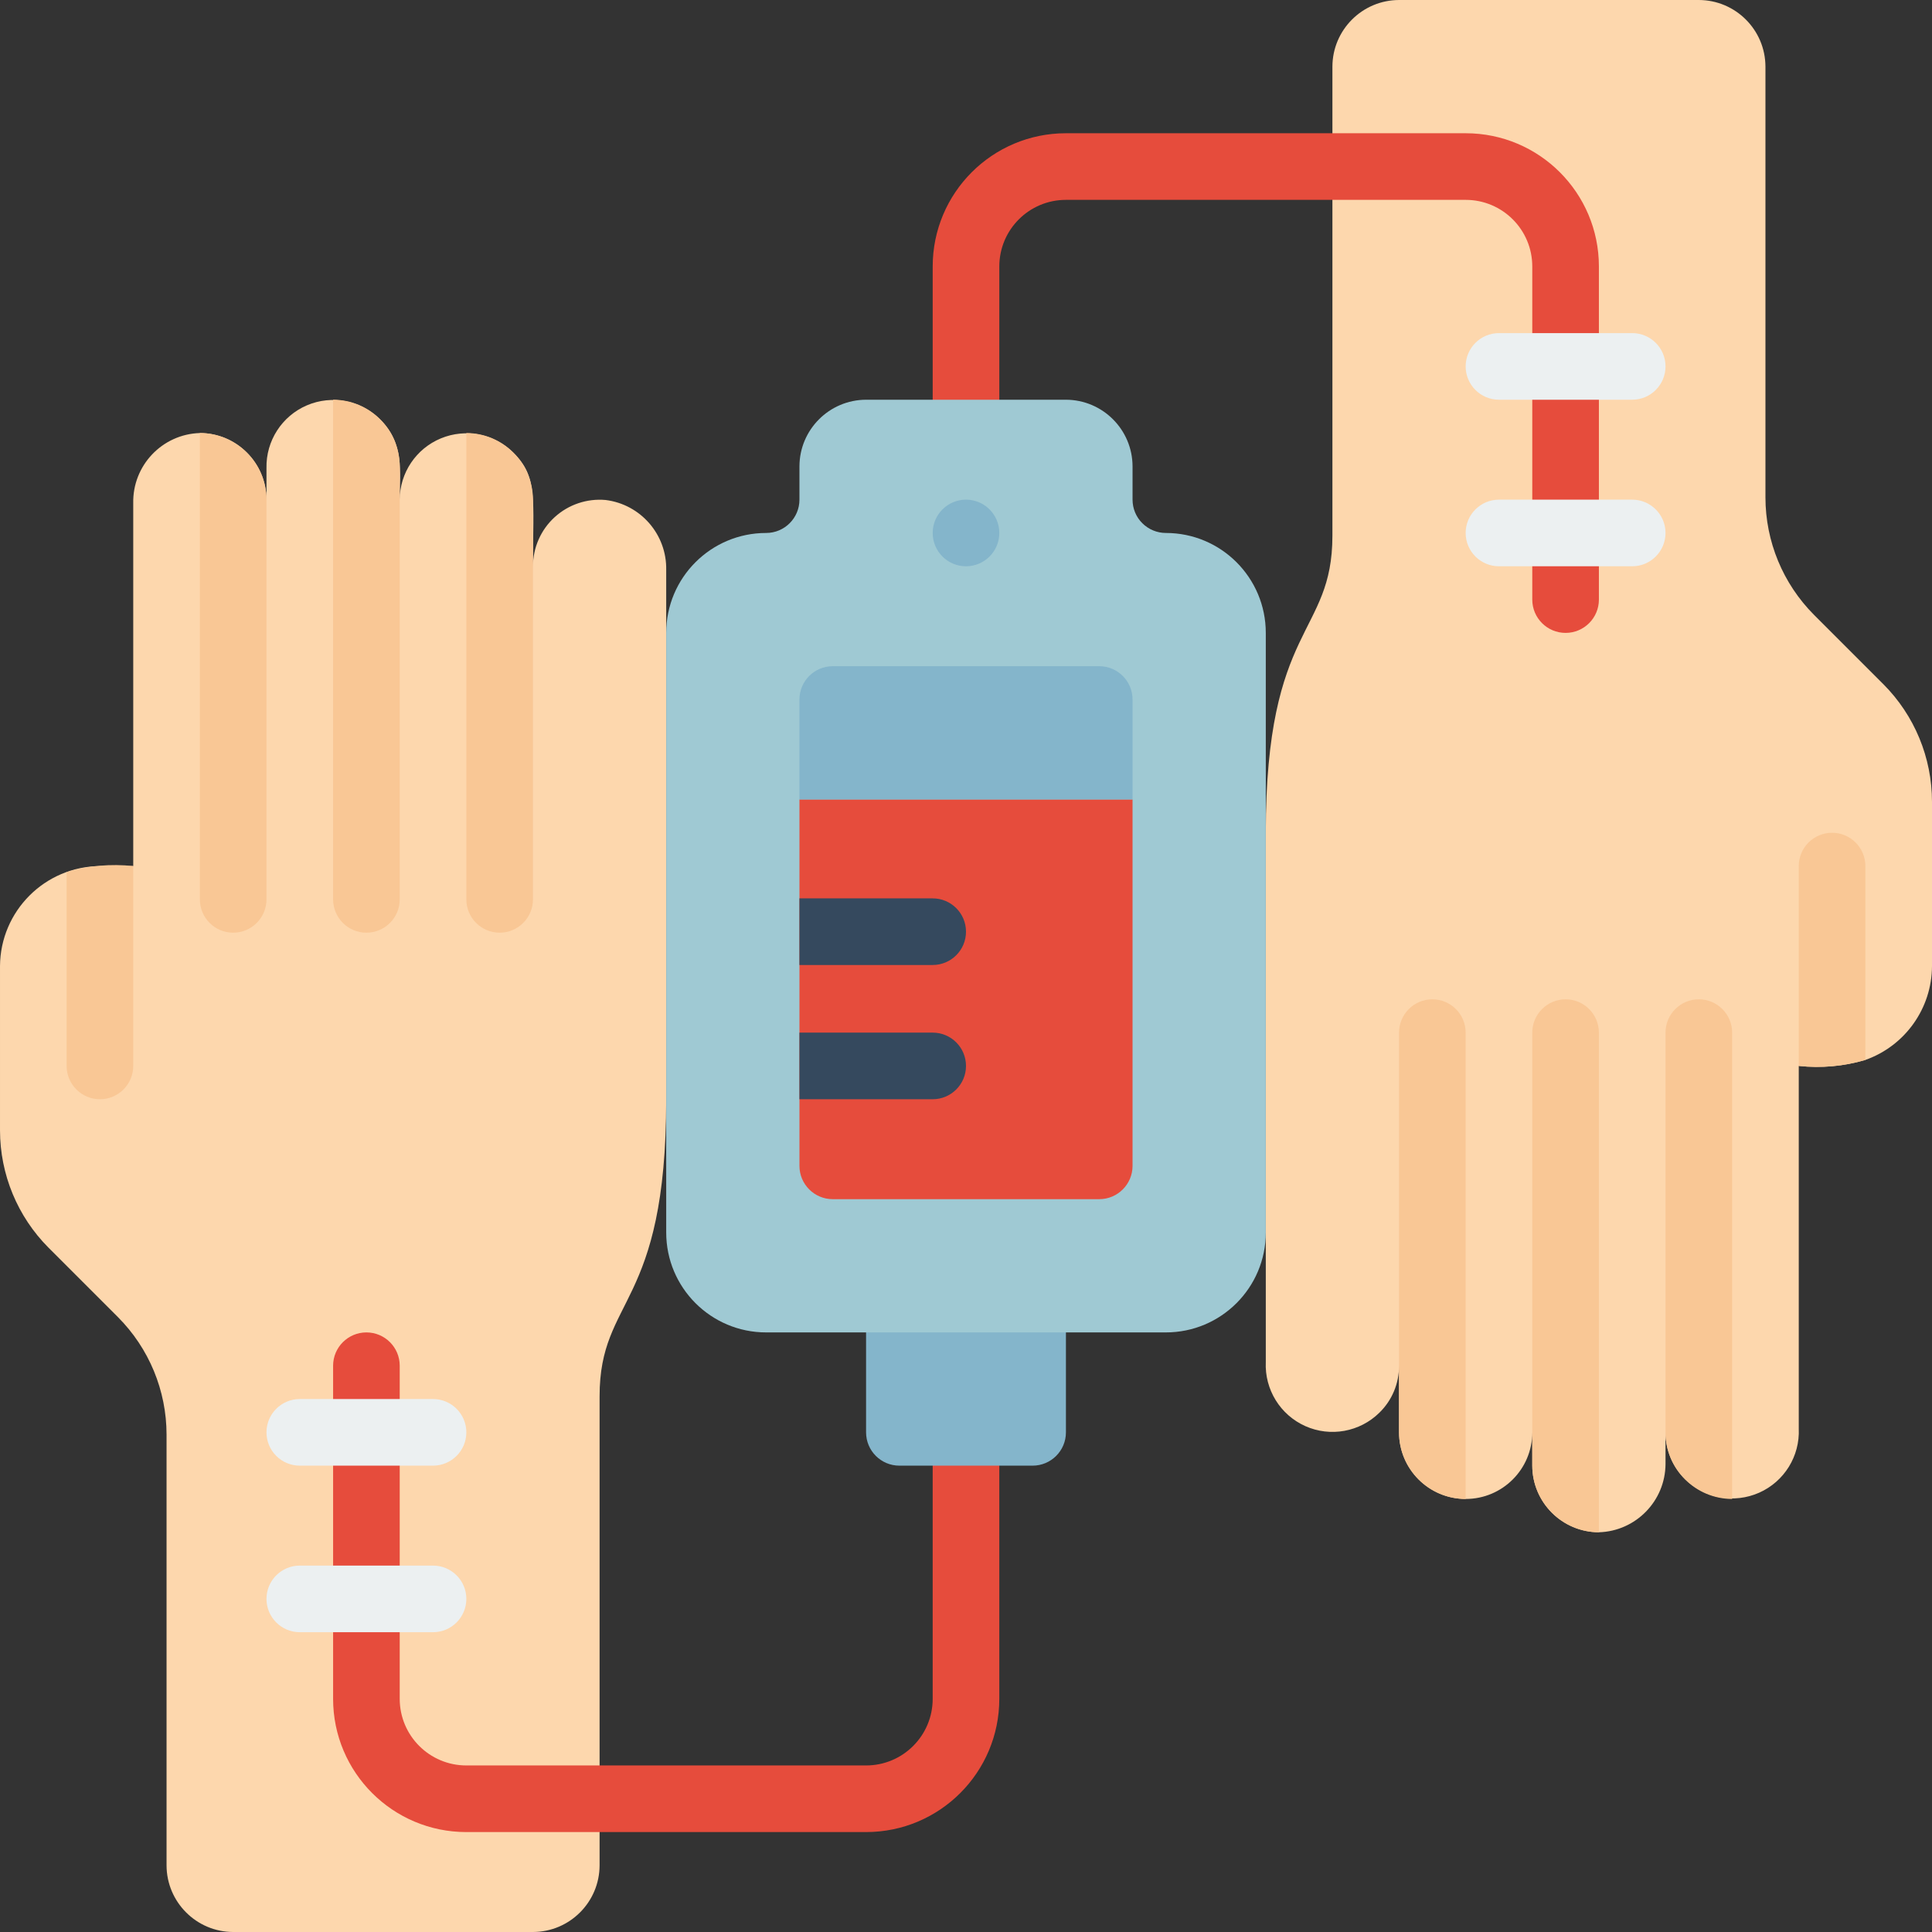 <svg height="512" viewBox="0 0 58 58" width="512" xmlns="http://www.w3.org/2000/svg"><rect x="0" y="0" width="58" height="58" fill="#333333" stroke="none"/><g id="003---Blood-Transfusion" fill="none"><path id="Shape" d="m20 17.11v15.89c0 6.288-2 5.91-2 8.92v14.08c-.003 1.103-.897 1.997-2 2h-9c-1.103-.003-1.997-.897-2-2v-12.93c-0-1.324-.525-2.593-1.46-3.53l-2.08-2.08c-.935-.937-1.46-2.206-1.46-3.53v-4.93c.013-1.652 1.348-2.987 3-3h1v-10.89c-.025-1.133.867-2.075 2-2.11 1.103.003 1.997.897 2 2v-.95c-.017-.815.463-1.56 1.212-1.881s1.619-.155 2.198.421c.738.718.59 1.575.59 2.41.003-.806.491-1.532 1.236-1.84s1.602-.139 2.174.43c.743.723.59 1.39.59 3.41.001-.561.237-1.097.652-1.475.415-.378.969-.565 1.528-.515 1.055.131 1.84 1.037 1.82 2.1z" fill="#fdd7ad"/><path id="Shape" d="m58 24.07v4.93c-.004 1.268-.804 2.397-2 2.82-.648.191-1.328.252-2 .18v10.89c.037.824-.434 1.586-1.187 1.921s-1.635.176-2.223-.401c-.38-.37-.593-.879-.59-1.41v.95c-.006 1.11-.89 2.017-2 2.05-1.103-.003-1.997-.897-2-2v-1c0 1.105-.895 2-2 2s-2-.895-2-2v-2c.003.531-.21 1.04-.59 1.41-.588.579-1.47.739-2.223.403-.753-.336-1.224-1.099-1.187-1.923v-15.89c0-6.288 2-5.91 2-8.92v-14.08c.003-1.103.897-1.997 2-2h9c1.103.003 1.997.897 2 2v12.93c0 1.324.525 2.593 1.46 3.53l2.08 2.08c.935.937 1.46 2.206 1.46 3.53z" fill="#fdd7ad"/><g fill="#f9c795"><path id="Shape" d="m16 15v12c0 .552-.448 1-1 1s-1-.448-1-1v-14c1.103.003 1.997.897 2 2z"/><path id="Shape" d="m4 26v6c0 .552-.448 1-1 1s-1-.448-1-1v-5.82c.648-.192 1.328-.253 2-.18z"/><path id="Shape" d="m12 14v13c0 .552-.448 1-1 1s-1-.448-1-1v-15c1.103.003 1.997.897 2 2z"/><path id="Shape" d="m8 15v12c0 .552-.448 1-1 1s-1-.448-1-1v-14c1.103.003 1.997.897 2 2z"/><path id="Shape" d="m44 31v14c-1.103-.003-1.997-.897-2-2v-12c0-.552.448-1 1-1s1 .448 1 1z"/><path id="Shape" d="m56 26v5.82c-.648.192-1.328.253-2 .18v-6c0-.552.448-1 1-1s1 .448 1 1z"/><path id="Shape" d="m48 31v15c-1.103-.003-1.997-.897-2-2v-13c0-.552.448-1 1-1s1 .448 1 1z"/><path id="Shape" d="m52 31v14c-1.103-.003-1.997-.897-2-2v-12c0-.552.448-1 1-1s1 .448 1 1z"/></g><path id="Shape" d="m47 19c-.552 0-1-.448-1-1v-10c0-1.105-.895-2-2-2h-12c-1.105 0-2 .895-2 2v5c0 .552-.448 1-1 1s-1-.448-1-1v-5c0-2.209 1.791-4 4-4h12c2.209 0 4 1.791 4 4v10c0 .552-.448 1-1 1z" fill="#e64c3c"/><path id="Shape" d="m49 17h-4c-.552 0-1-.448-1-1s.448-1 1-1h4c.552 0 1 .448 1 1s-.448 1-1 1z" fill="#ecf0f1"/><path id="Shape" d="m49 12h-4c-.552 0-1-.448-1-1s.448-1 1-1h4c.552 0 1 .448 1 1s-.448 1-1 1z" fill="#ecf0f1"/><path id="Shape" d="m26 55h-12c-2.209 0-4-1.791-4-4v-10c0-.552.448-1 1-1s1 .448 1 1v10c0 1.105.895 2 2 2h12c1.105 0 2-.895 2-2v-8c0-.552.448-1 1-1s1 .448 1 1v8c0 2.209-1.791 4-4 4z" fill="#e64c3c"/><path id="Shape" d="m13 44h-4c-.552 0-1-.448-1-1s.448-1 1-1h4c.552 0 1 .448 1 1s-.448 1-1 1z" fill="#ecf0f1"/><path id="Shape" d="m13 49h-4c-.552 0-1-.448-1-1s.448-1 1-1h4c.552 0 1 .448 1 1s-.448 1-1 1z" fill="#ecf0f1"/><path id="Shape" d="m26 39h6v4c0 .552-.448 1-1 1h-4c-.552 0-1-.448-1-1z" fill="#84b5cb"/><path id="Shape" d="m38 19v18c0 1.657-1.343 3-3 3h-12c-1.657 0-3-1.343-3-3v-18c0-1.657 1.343-3 3-3 .552 0 1-.448 1-1v-1c.003-1.103.897-1.997 2-2h6c1.103.003 1.997.897 2 2v1c0 .265.105.52.293.707s.442.293.707.293c1.657 0 3 1.343 3 3z" fill="#9fc9d3"/><path id="Shape" d="m34 24v11c0 .552-.448 1-1 1h-8c-.552 0-1-.448-1-1v-11z" fill="#e64c3c"/><path id="Shape" d="m34 21v3h-10v-3c0-.552.448-1 1-1h8c.552 0 1 .448 1 1z" fill="#84b5cb"/><circle id="Oval" cx="29" cy="16" fill="#84b5cb" r="1"/><path id="Shape" d="m29 32c0 .552-.448 1-1 1h-4v-2h4c.552 0 1 .448 1 1z" fill="#35495e"/><path id="Shape" d="m29 27.97c0 .552-.448 1-1 1h-4v-2h4c.552 0 1 .448 1 1z" fill="#35495e"/></g></svg>